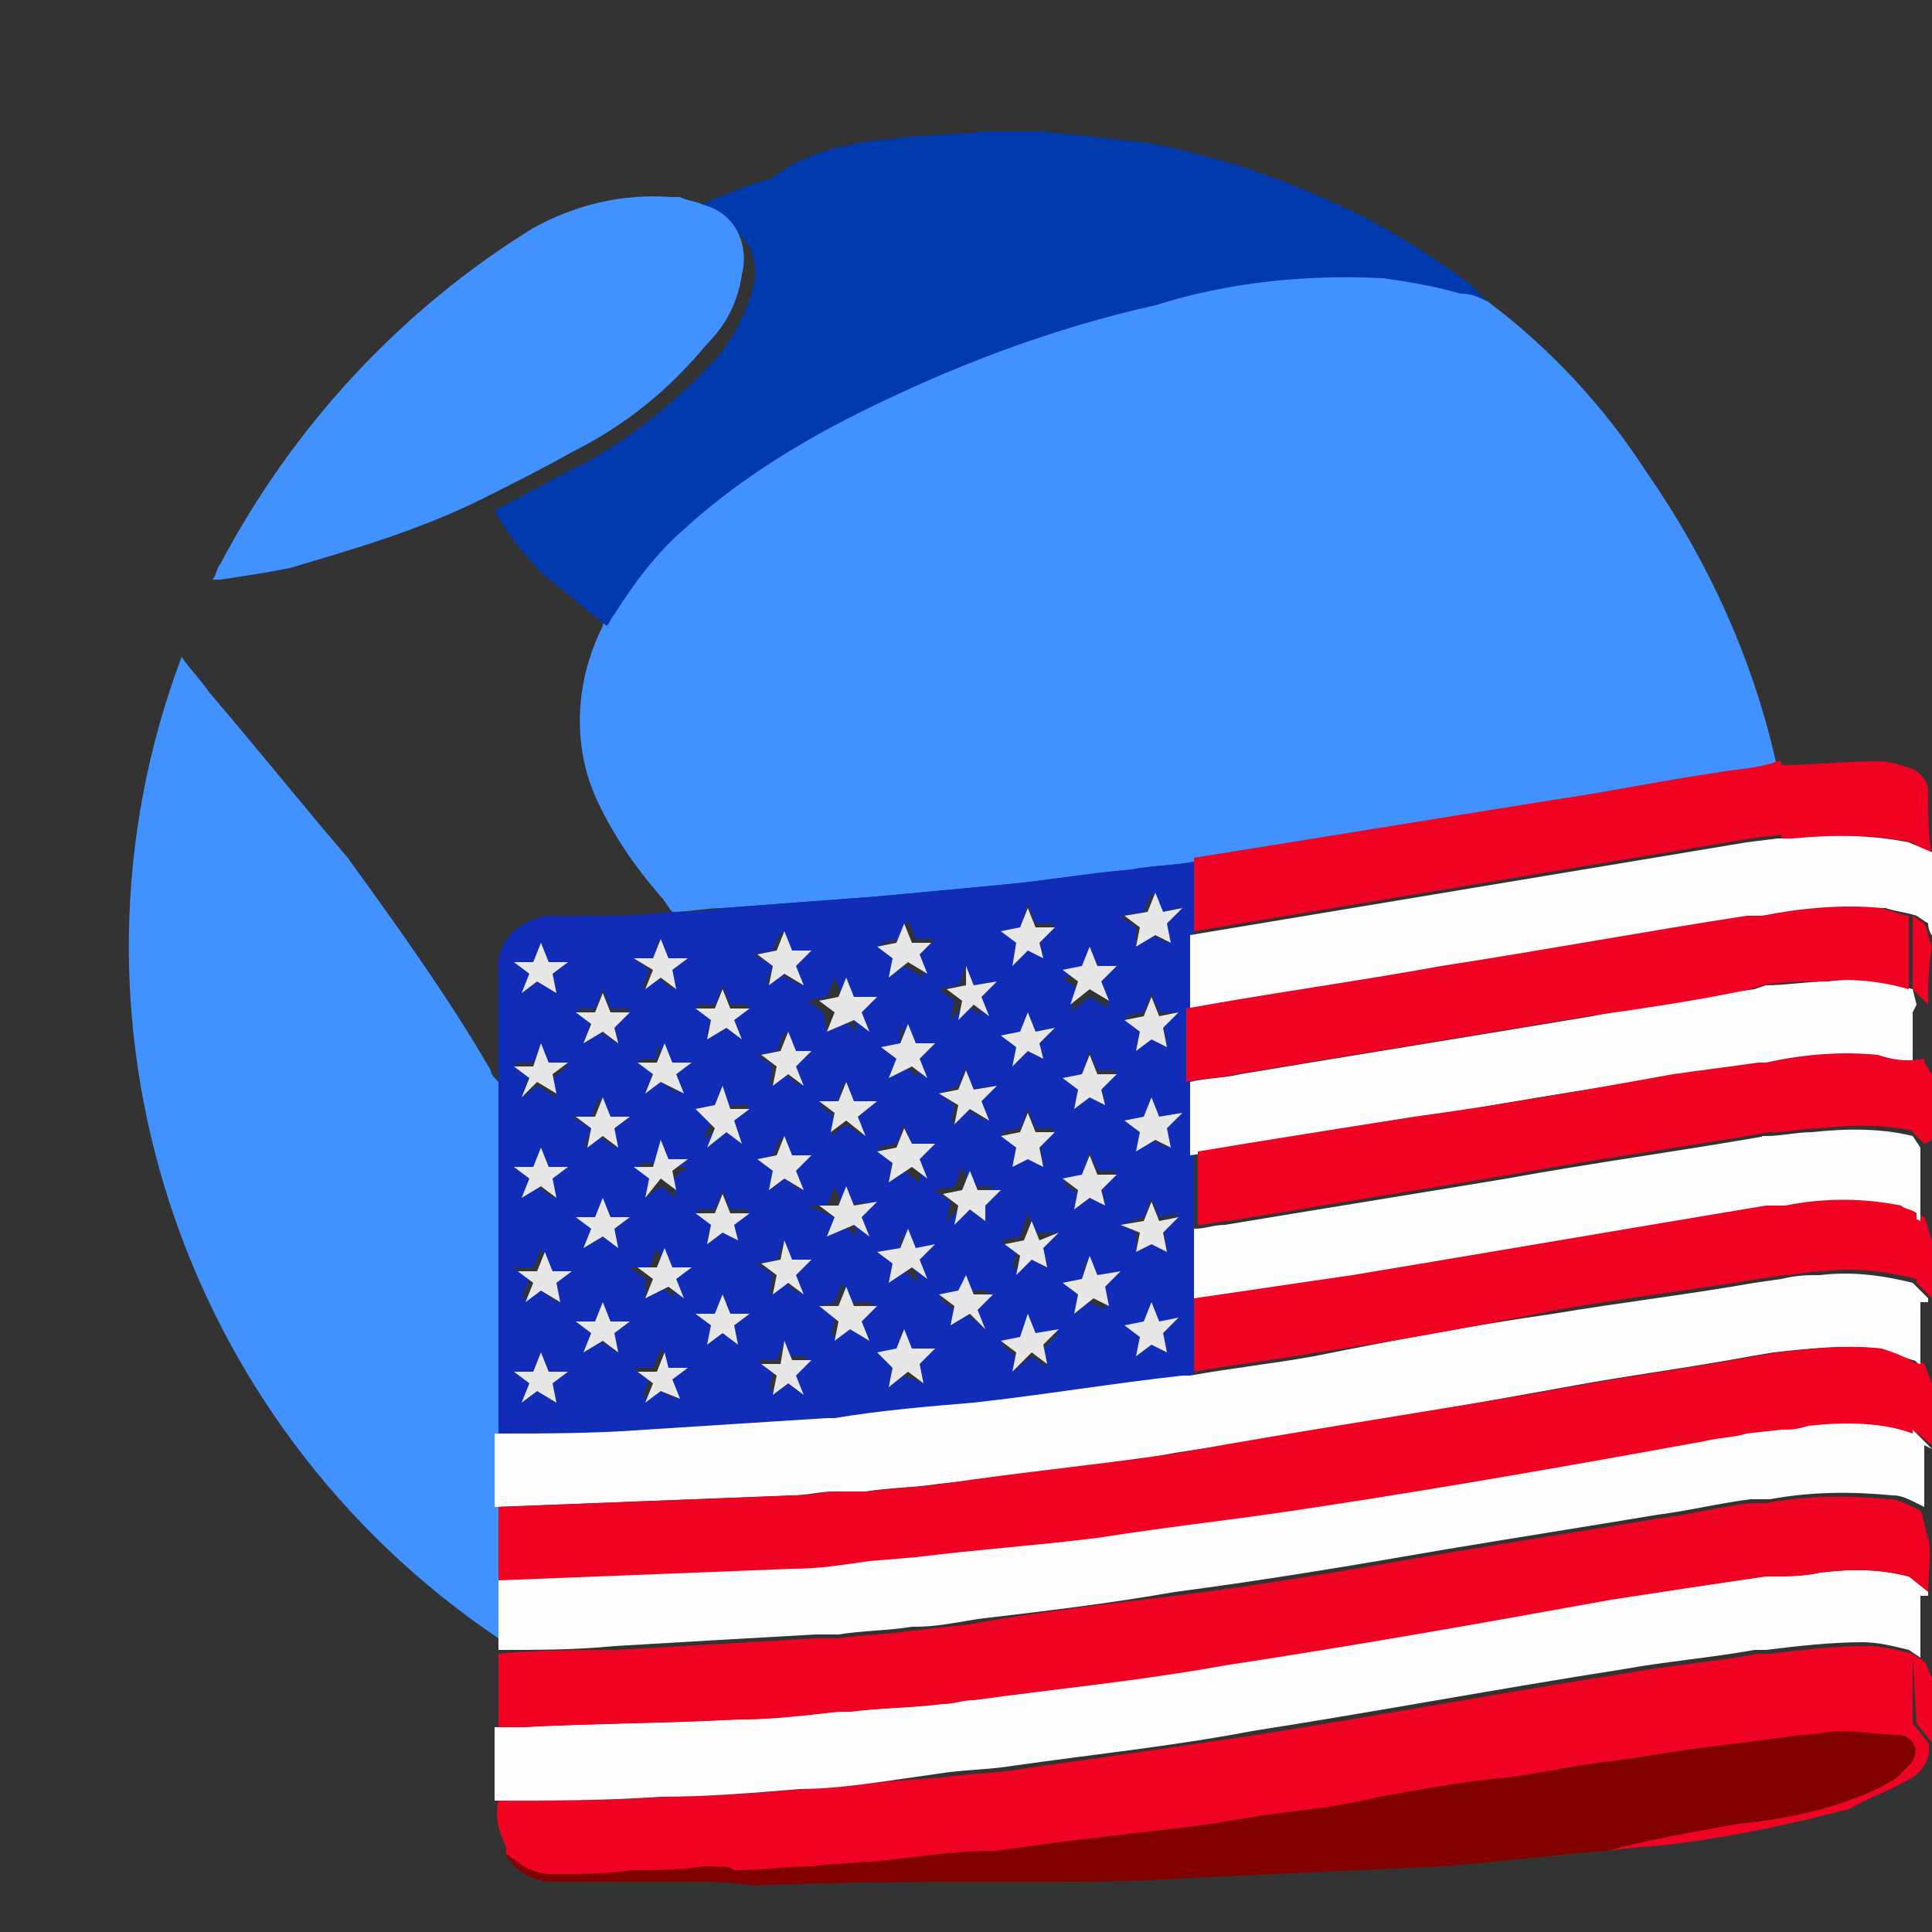 <?xml version="1.0" encoding="utf-8"?>
<!-- Generator: Adobe Illustrator 25.4.1, SVG Export Plug-In . SVG Version: 6.00 Build 0)  -->
<svg version="1.1" id="Ebene_1" xmlns="http://www.w3.org/2000/svg" xmlns:xlink="http://www.w3.org/1999/xlink" x="0px" y="0px"
	 viewBox="0 0 50 50" style="enable-background:new 0 0 50 50;" xml:space="preserve">
<rect x="0" y="0" width="50" height="50" fill="#333333" stroke="none"/>
<g id="UST">
	<path style="fill:#4191FE;" d="M38.5,7.8c1.6,1.2,3,2.7,4.1,4.4c1.6,2.3,2.8,4.9,3.4,7.7c-0.5,0.1-1.1,0.1-1.6,0.2
		c-1.4,0.2-2.8,0.5-4.2,0.7c-3.1,0.5-6.2,1-9.3,1.5c-0.5,0.1-1.1,0.1-1.6,0.2c-1.1,0.1-2.2,0.3-3.4,0.4c-1,0.1-2.1,0.2-3.2,0.3
		c-1.3,0.1-2.7,0.2-4,0.3c-0.4,0-0.9,0.1-1.3,0.1c-0.1-0.1-0.2-0.3-0.3-0.4c-0.7-0.8-1.3-1.7-1.7-2.6c-0.6-1.4-0.5-3,0.2-4.4
		c0-0.1,0.1-0.2,0.1-0.2c0.1-0.1,0.1-0.2,0.2-0.3c0.5-0.8,1.1-1.5,1.8-2.2c1.4-1.2,2.9-2.2,4.5-3c2.5-1.2,5.1-2.2,7.7-2.8
		c1.9-0.6,3.9-0.8,5.9-0.7c0.7,0.1,1.3,0.2,2,0.4C38,7.6,38.3,7.7,38.5,7.8z"/>
	<path style="fill:#112CB6;" d="M17.4,23.6c0.4,0,0.9,0,1.3-0.1c1.3-0.1,2.7-0.2,4-0.3c1.1-0.1,2.1-0.2,3.2-0.3
		c1.1-0.1,2.2-0.3,3.4-0.4c0.5-0.1,1.1-0.1,1.6-0.2c0,0.6,0,1.3,0,1.9c0,0.6,0,1.3,0,1.9l0,1.9l0,1.9l0,1.9l0,1.9l0,1.9
		c-0.1,0-0.1,0-0.2,0c-1.8,0.2-3.6,0.5-5.4,0.7c-1.2,0.1-2.4,0.2-3.6,0.4c-0.1,0-0.2,0-0.2,0c-1.6,0.1-3.1,0.2-4.7,0.3
		c-1.3,0.1-2.6,0.1-3.9,0.1c0-0.4,0-0.8,0-1.2c0-2.6,0-5.3,0-7.9c0-0.9,0-1.9,0-2.8c-0.1-0.8,0.5-1.4,1.3-1.5c0.1,0,0.2,0,0.2,0
		C15.4,23.7,16.4,23.7,17.4,23.6z M29.4,32.4l0.4-0.3l0.4,0.2l-0.1-0.5l0.4-0.4L30,31.5L29.8,31l-0.2,0.5L29,31.7l0.4,0.2
		C29.4,32.1,29.4,32.3,29.4,32.4L29.4,32.4L29.4,32.4z M29.4,29.8l0.4-0.3l0.4,0.2l-0.1-0.5l0.4-0.4L30,28.9l-0.2-0.5l-0.2,0.5
		L29.1,29l0.4,0.3L29.4,29.8C29.4,29.8,29.4,29.8,29.4,29.8L29.4,29.8z M29.4,35.1l0.4-0.3l0.4,0.2l-0.1-0.5l0.4-0.4L30,34.2
		l-0.2-0.5l-0.2,0.5l-0.5,0.1l0.4,0.3L29.4,35.1L29.4,35.1C29.4,35.1,29.4,35.1,29.4,35.1z M27.8,28.7l0.4-0.3l0.4,0.2l0,0l0,0
		l-0.1-0.5l0.4-0.4l-0.5,0l-0.2-0.5L28,27.8l-0.5,0.1l0.4,0.3L27.8,28.7L27.8,28.7L27.8,28.7z M27,24.8L27,24.8L27,24.8l-0.1-0.5
		l0.4-0.4l-0.5,0l-0.2-0.5L26.4,24l-0.5,0.1l0.4,0.3l-0.1,0.6l0.4-0.4L27,24.8z M27,27.4C27,27.4,27,27.5,27,27.4
		C27.1,27.4,27,27.4,27,27.4L26.9,27l0.4-0.4l-0.5,0.1l-0.2-0.5l-0.2,0.5l-0.5,0.1l0.4,0.3l-0.1,0.5l0.4-0.4L27,27.4z M19.1,32.1
		L19.1,32.1L19.1,32.1L19,31.7l0.4-0.4h-0.5l-0.2-0.5l-0.2,0.5l-0.5,0l0.4,0.3l-0.1,0.5l0.4-0.3L19.1,32.1z M27.8,31.3l0.4-0.3
		l0.4,0.2l0,0l0,0l-0.1-0.5l0.4-0.4l-0.5,0l-0.2-0.5L28,30.5l-0.5,0.1l0.4,0.3L27.8,31.3L27.8,31.3L27.8,31.3z M27.8,34l0.4-0.3
		l0.4,0.2l-0.1-0.5l0.4-0.4l-0.6,0.1l-0.2-0.5L28,33.1l-0.5,0.1l0.4,0.3L27.8,34L27.8,34L27.8,34z M24.6,34.3l0.4-0.3l0.4,0.3
		l-0.2-0.5l0.4-0.4l-0.5,0L25,33l-0.2,0.5l-0.5,0.1l0.4,0.3L24.6,34.3L24.6,34.3L24.6,34.3z M17.3,35.4l-0.2-0.5l-0.2,0.5l-0.5,0
		l0.4,0.3l-0.2,0.5l0.4-0.3l0.4,0.3l-0.2-0.5l0.4-0.3L17.3,35.4z M16.7,33.6l0.4-0.3l0.4,0.3l-0.2-0.5l0.4-0.3h-0.5l-0.2-0.5
		l-0.2,0.5l-0.5,0l0.4,0.3L16.7,33.6z M15.3,29.2l-0.2,0.5l0.4-0.3l0.4,0.3l-0.1-0.5l0.4-0.3h-0.5l-0.2-0.5l-0.2,0.5h-0.5L15.3,29.2
		z M23.8,24.7l0.4-0.4l-0.5,0l-0.2-0.5l-0.2,0.5l-0.5,0.1l0.4,0.3L23,25.3l0.4-0.3l0.5,0.3L23.8,24.7z M20.3,30.5l0.4,0.3l-0.2-0.5
		l0.4-0.4h-0.5l-0.2-0.5l-0.2,0.5L19.6,30l0.4,0.3l-0.1,0.5L20.3,30.5z M15.6,32l0.4,0.3l-0.1-0.5l0.4-0.3h-0.5l-0.2-0.5l-0.2,0.5
		l-0.5,0l0.4,0.3l-0.2,0.5L15.6,32z M18.9,28.7l-0.2-0.5l-0.2,0.5L18,28.7l0.4,0.3l-0.2,0.5l0.5-0.4l0.4,0.3L19,29l0.4-0.4H18.9z
		 M15.1,35l0.4-0.3L16,35l-0.1-0.5l0.4-0.3h-0.5l-0.2-0.5l-0.2,0.5l-0.5,0l0.4,0.3L15.1,35z M19.2,26.9L19,26.4l0.4-0.4h-0.5
		l-0.2-0.5L18.5,26l-0.5,0l0.4,0.3l-0.1,0.5l0.5-0.3L19.2,26.9z M20.3,32.1l-0.2,0.5l-0.5,0.1l0.4,0.3l-0.1,0.5l0.4-0.3l0.4,0.3
		l-0.2-0.5l0.4-0.4h-0.5L20.3,32.1z M15.1,27l0.4-0.3L16,27l-0.1-0.5l0.4-0.4h-0.5l-0.2-0.5l-0.2,0.5l-0.5,0l0.4,0.3L15.1,27z
		 M21,24.6l-0.6,0l-0.2-0.5l-0.2,0.5l-0.5,0.1L20,25l-0.2,0.5l0.4-0.3l0.5,0.3l-0.2-0.5L21,24.6z M21.2,33.8l0.4,0.3l-0.1,0.5
		l0.4-0.3l0.5,0.3l-0.2-0.5l0.4-0.4l-0.6,0l-0.2-0.5l-0.2,0.5L21.2,33.8z M14.7,35.5h-0.5L14,35l-0.2,0.5h-0.5l0.4,0.3l-0.2,0.5
		l0.4-0.3l0.5,0.3l-0.1-0.5L14.7,35.5z M28.5,25.4l0.4-0.4l-0.5,0l-0.2-0.5L28,25.2l-0.5,0.1l0.4,0.3l-0.2,0.6l0.5-0.4l0.5,0.3
		L28.5,25.4z M23.3,32.3l-0.5,0.1l0.4,0.3L23,33.2l0.4-0.3l0.4,0.3l-0.2-0.5l0.4-0.4l-0.5,0.1l-0.2-0.5L23.3,32.3z M21,27.2h-0.5
		l-0.2-0.5l-0.2,0.5l-0.5,0.1l0.4,0.3l-0.1,0.5l0.4-0.3l0.4,0.3l-0.2-0.5L21,27.2z M23.9,35.8l-0.2-0.5l0.4-0.4l-0.6,0l-0.2-0.5
		L23.3,35L22.7,35l0.4,0.3L23,35.9l0.4-0.3L23.9,35.8z M25.5,31.6l-0.2-0.5l0.4-0.4l-0.6,0l-0.2-0.5l-0.2,0.5l-0.5,0.1l0.4,0.3
		l-0.1,0.5l0.4-0.4L25.5,31.6z M23.2,27.4L23,27.9l0.4-0.3l0.4,0.3l-0.2-0.5l0.4-0.4l-0.5,0l-0.2-0.5L23.3,27l-0.5,0.1L23.2,27.4z
		 M26.2,35.5l0.5-0.4l0.4,0.3l-0.1-0.5l0.4-0.4l-0.6,0.1l-0.2-0.5l-0.2,0.6l-0.5,0.1l0.4,0.3L26.2,35.5z M21.4,26.7l0.4-0.3l0.4,0.3
		l-0.2-0.5l0.4-0.4l-0.6,0l-0.2-0.5l-0.2,0.5l-0.5,0.1l0.4,0.3L21.4,26.7z M25.2,25.5L25,25l-0.2,0.5l-0.5,0.1l0.4,0.3l-0.1,0.5
		l0.4-0.4l0.4,0.3l-0.2-0.5l0.4-0.4L25.2,25.5z M26.2,30.2L26.2,30.2l0.4-0.3l0.4,0.2l-0.1-0.5l0.4-0.4l-0.5,0l-0.2-0.5l-0.2,0.5
		l-0.5,0.1l0.4,0.3L26.2,30.2z M18.9,34l-0.2-0.5L18.5,34L18,34l0.4,0.3l-0.1,0.5l0.4-0.3l0.4,0.3L19,34.3l0.4-0.3L18.9,34z
		 M23.6,29.6l-0.2-0.5l-0.2,0.5l-0.5,0.1l0.4,0.3L23,30.6l0.4-0.3l0.4,0.3L23.8,30l0.4-0.4L23.6,29.6z M24.3,28.3l0.4,0.3l-0.1,0.5
		l0.4-0.4l0.5,0.3l-0.2-0.5l0.4-0.4l-0.6,0.1L25,27.6l-0.2,0.5L24.3,28.3z M17.1,29.5L17,30.1l-0.5,0l0.4,0.3L16.7,31l0.4-0.3
		l0.4,0.3l-0.1-0.5l0.4-0.3h-0.5L17.1,29.5z M21.7,28.5l-0.5,0.1l0.4,0.3l-0.1,0.5l0.4-0.3l0.4,0.3l-0.2-0.5l0.5-0.4l-0.6,0
		l-0.2-0.5L21.7,28.5z M20.3,34.7l-0.2,0.5l-0.5,0l0.4,0.3l-0.1,0.5l0.4-0.3l0.4,0.3l-0.2-0.5l0.4-0.4h-0.5L20.3,34.7z M13.9,25.4
		l0.5,0.3l-0.1-0.5l0.4-0.3h-0.5L14,24.4l-0.2,0.5l-0.5,0l0.4,0.3l-0.2,0.5L13.9,25.4z M16.4,24.8l0.4,0.3l-0.2,0.5l0.4-0.3l0.4,0.3
		l-0.1-0.5l0.4-0.3h-0.5l-0.2-0.5L17,24.8L16.4,24.8z M27.4,31.9l-0.6,0l-0.2-0.5L26.4,32l-0.5,0.1l0.4,0.3l-0.1,0.5l0.4-0.4
		l0.4,0.2l-0.1-0.5L27.4,31.9z M13.5,28.4l0.4-0.3l0.5,0.3l-0.1-0.5l0.4-0.3h-0.5L14,27l-0.2,0.5h-0.5l0.4,0.3L13.5,28.4z
		 M16.7,28.3l0.4-0.3l0.4,0.3l-0.2-0.5l0.4-0.3h-0.5l-0.2-0.5L17,27.4l-0.5,0l0.4,0.3L16.7,28.3z M21.6,31.5L21.4,32l0.4-0.3
		l0.4,0.3l-0.2-0.5l0.4-0.4l-0.6,0.1l-0.2-0.5l-0.2,0.5l-0.5,0L21.6,31.5z M14,33.4l0.4,0.3l-0.1-0.5l0.4-0.3h-0.5L14,32.3l-0.2,0.5
		h-0.5l0.4,0.3l-0.2,0.5L14,33.4z M14.7,30.2h-0.5L14,29.7l-0.2,0.5l-0.5,0l0.4,0.3L13.5,31l0.4-0.3l0.4,0.3l-0.1-0.5L14.7,30.2z
		 M29.4,24.5L29.4,24.5l0.4-0.3l0.4,0.2l-0.1-0.5l0.4-0.4L30,23.6l-0.2-0.5l-0.2,0.5l-0.6,0.1l0.4,0.3L29.4,24.5z M30.5,26.2
		L30,26.2l-0.2-0.5l-0.2,0.5l-0.5,0.1l0.4,0.3l-0.1,0.5l0,0l0.4-0.3l0.4,0.2l-0.1-0.5L30.5,26.2z"/>
	<path style="fill:#4191FE;" d="M12.9,28c0,2.6,0,5.3,0,7.9c0,0.4,0,0.8,0,1.2l0,1.9l0,1.9c0,0.3,0,0.6,0,0.8c0,0.2,0,0.5,0,0.7
		C4.6,36.8,1.2,26.3,4.7,17c0.2,0.3,0.5,0.6,0.7,0.9c1.2,1.4,2.4,2.9,3.6,4.3c1.3,1.8,2.6,3.6,3.7,5.5C12.7,27.8,12.8,27.9,12.9,28z
		"/>
	<path style="fill:#0039AC;" d="M38.5,7.8c-0.2-0.1-0.4-0.2-0.7-0.2c-0.7-0.2-1.3-0.3-2-0.4c-2-0.1-4,0.1-5.9,0.7
		c-2.7,0.6-5.3,1.6-7.7,2.8c-1.6,0.8-3.2,1.8-4.5,3c-0.7,0.6-1.3,1.4-1.8,2.2c-0.1,0.1-0.1,0.2-0.2,0.3c-0.5-0.4-1.1-0.9-1.6-1.3
		c-0.5-0.5-1-1.1-1.3-1.7c0.8-0.4,1.5-0.8,2.3-1.2c1.3-0.7,2.5-1.7,3.5-2.8c0.4-0.5,0.7-1.1,0.9-1.8c0.2-0.8-0.3-1.5-1-1.8
		c-0.2-0.1-0.4-0.1-0.6-0.2c0.7-0.3,1.4-0.6,2.1-0.8C20.7,4,21.9,3.7,23,3.6c0.8-0.1,1.6-0.1,2.5-0.2c0.4,0,0.9,0,1.4,0
		c1,0.1,1.9,0.2,2.8,0.3c1.6,0.3,3.2,0.8,4.7,1.5c1.2,0.5,2.3,1.2,3.3,1.9C38,7.3,38.2,7.5,38.5,7.8z"/>
	<path style="fill:#4191FE;" d="M17.6,5.1c0.2,0.1,0.4,0.1,0.6,0.2c0.8,0.2,1.2,1,1,1.8c-0.1,0.7-0.4,1.3-0.9,1.8
		c-1,1.2-2.1,2.1-3.5,2.8c-0.7,0.4-1.5,0.8-2.3,1.2c-1.6,0.8-3.3,1.3-5,1.8C7,14.8,6.4,14.9,5.7,15c-0.1,0-0.1,0-0.2,0
		c0.1-0.1,0.1-0.3,0.2-0.4C7.6,11,10.4,8,13.8,5.9c1.1-0.6,2.3-0.9,3.6-0.8C17.5,5.1,17.6,5.1,17.6,5.1z"/>
	<path style="fill:#810000;" d="M17.8,48.7c-1.2,0-2.3,0-3.5,0c-0.5,0-1-0.3-1.2-0.7c0.1,0,0.1,0.1,0.2,0.1c0.3,0.3,0.7,0.4,1,0.4
		c0.7,0,1.4,0,2-0.1c0.6,0,1.3,0,1.9-0.1c0.1,0,0.3,0,0.4,0c0.1,0,0.3,0,0.4,0.1c0.7,0,1.3-0.1,2-0.1c0.8-0.1,1.5-0.1,2.3-0.2
		c0.8-0.1,1.6-0.2,2.4-0.2c0.8-0.1,1.5-0.2,2.3-0.3c0.9-0.1,1.7-0.2,2.6-0.3c0.9-0.1,1.8-0.3,2.7-0.4c0.8-0.1,1.6-0.2,2.4-0.4
		c1.1-0.2,2.2-0.4,3.3-0.5c0.8-0.1,1.7-0.3,2.5-0.4c0.9-0.1,1.9-0.3,2.8-0.4c0.8-0.1,1.6-0.2,2.3-0.3c0.4,0,0.7-0.1,1.1-0.1
		c0.5,0,1,0.1,1.5,0.1c0.4,0.1,0.5,0.5,0.2,0.8c-0.1,0.1-0.2,0.2-0.3,0.3c-0.3,0.2-0.7,0.4-1,0.5c-1,0.4-2.1,0.6-3.1,0.7
		c-1.1,0.2-2.3,0.4-3.4,0.7c-1.4,0.1-2.9,0.3-4.3,0.4c-2.2,0.1-4.3,0.2-6.5,0.3c-1.4,0.1-2.9,0.1-4.3,0.1c-2.3,0-4.7,0-7,0.1
		C18.9,48.7,18.4,48.7,17.8,48.7z"/>
	<path style="fill:#F00222;" d="M44.4,20c-1.4,0.2-2.8,0.5-4.2,0.7c-3.1,0.5-6.2,1-9.3,1.5c0,0.6,0,1.3,0,1.9
		c3.6-0.6,7.2-1.2,10.8-1.8c1.2-0.2,2.4-0.4,3.6-0.6l0.8-0.1c0-0.6,0-1.3,0-1.9l-0.1,0C45.5,19.9,44.9,19.9,44.4,20z"/>
	<path style="fill:#F00222;" d="M49.9,20.5c0-0.3-0.2-0.5-0.4-0.6c-0.3-0.1-0.6-0.2-0.9-0.2c-0.8,0-1.7,0.1-2.5,0.1l0,1.9
		c0.1,0,0.3,0,0.4,0c1-0.1,2-0.1,3,0.1l0.5,0.4C49.9,21.6,49.9,21.1,49.9,20.5z"/>
	<path style="fill:#F00222;" d="M49.8,29.6l-0.3-0.3c0-0.1,0-0.2,0.1-0.3c0-0.4,0-0.8,0-1.3c0-0.1,0-0.2,0-0.3l0.2,0.1
		c0.1,0.1,0.1,0.2,0.2,0.3c0,0.6,0,1.1,0,1.7L49.8,29.6z"/>
	<path style="fill:#F00222;" d="M49.5,42.8l0.3,0.2c0.1,0.1,0.1,0.3,0.2,0.4c0,0.6,0,1.1,0,1.7l-0.4-0.5L49.5,42.8z"/>
	<path style="fill:#F00222;" d="M49.9,26l-0.4-0.4l0-1.9l0.3,0.2c0.1,0.2,0.1,0.4,0.2,0.6C49.9,25,49.9,25.5,49.9,26z"/>
	<path style="fill:#F00222;" d="M49.9,41.2l-0.5-0.4c0-0.2,0.1-0.3,0.1-0.5c0-0.4,0-0.9,0-1.3l0.2,0.1c0.1,0.2,0.1,0.4,0.2,0.7
		C50,40.2,49.9,40.7,49.9,41.2z"/>
	<path style="fill:#F00222;" d="M49.6,35.2l0.2,0.1c0.1,0.2,0.1,0.3,0.2,0.5c0,0.5,0,1,0,1.6L49.5,37c0-0.5,0-1,0-1.5
		C49.5,35.4,49.6,35.3,49.6,35.2z"/>
	<path style="fill:#F00222;" d="M49.6,31.4l0.2,0.1c0.1,0.2,0.1,0.4,0.2,0.6c0,0.5,0,1,0,1.5l-0.4-0.4c0-0.1,0-0.2,0-0.2
		c0-0.4,0-0.7,0-1.1C49.6,31.7,49.6,31.6,49.6,31.4z"/>
	<path style="fill:#810000;" d="M13,47.8L13,47.8L13,47.8z"/>
	<path style="fill:#810000;" d="M13.1,47.9L13.1,47.9L13.1,47.9z"/>
	<path style="fill:#FEFEFE;" d="M49.5,29.4c-0.8-0.2-1.7-0.2-2.6-0.1c-0.4,0-0.8,0.1-1.2,0.1l-0.1,0l0,1.9l0.5,0c1-0.2,2-0.2,3,0
		c0.2,0,0.3,0.1,0.4,0.2l0.2,0.1l0-1.9L49.5,29.4z"/>
	<path style="fill:#FEFEFE;" d="M39,30.5c-2.4,0.4-4.9,0.8-7.3,1.2c-0.3,0-0.5,0.1-0.8,0.1c0,0.6,0,1.3,0,1.9
		c1.4-0.2,2.7-0.4,4.1-0.6c3.6-0.6,7.1-1.2,10.7-1.8l0-1.9C43.4,29.8,41.2,30.1,39,30.5z"/>
	<path style="fill:#FEFEFE;" d="M49.5,25.6c-0.7-0.2-1.5-0.3-2.2-0.2c-0.5,0-1.1,0.1-1.6,0.1l-0.3,0.1l0,0.6l0-0.6
		c-1.4,0.2-2.8,0.4-4.2,0.7c-3,0.5-6.1,1-9.1,1.5c-0.4,0.1-0.9,0.1-1.3,0.2c0,0.6,0,1.3,0,1.9c1.9-0.3,3.8-0.6,5.6-0.9
		c2.2-0.4,4.5-0.8,6.7-1.1c0.7-0.1,1.5-0.2,2.2-0.3l0,0l0.2,0c1-0.2,2-0.2,2.9-0.2c0.3,0.1,0.6,0.1,0.9,0.3l0.2,0.1v-1.6l0,0
		l0.1-0.2L49.5,25.6z"/>
	<path style="fill:#FEFEFE;" d="M49.4,21.8c-1-0.2-2-0.2-3-0.1c-0.1,0-0.3,0-0.4,0l-0.8,0.1c-1.2,0.2-2.4,0.4-3.6,0.6
		c-3.6,0.6-7.2,1.2-10.8,1.8c0,0.6,0,1.3,0,1.9c2.2-0.4,4.4-0.7,6.6-1.1c2.6-0.4,5.3-0.9,7.9-1.3l0,0l0.4,0c1-0.2,2-0.2,3.1-0.2
		c0.3,0.1,0.5,0.1,0.8,0.2l0.3,0.2c0,0.2,0.1,0.3,0.2,0.5c0-0.7,0.1-1.5,0-2.3L49.4,21.8z"/>
	<path style="fill:#FEFEFE;" d="M49.9,33.6l-0.4-0.4c-0.8-0.2-1.6-0.3-2.4-0.2c-0.3,0-0.6,0-1,0.1l-0.7,0.1
		c-1.7,0.3-3.4,0.5-5.2,0.8c-2.1,0.3-4.2,0.7-6.2,1.1c-1.1,0.2-2.1,0.3-3.2,0.5c-0.1,0-0.1,0-0.2,0c-1.8,0.2-3.6,0.5-5.4,0.7
		c-1.2,0.1-2.4,0.2-3.6,0.4c-0.1,0-0.2,0-0.2,0c-1.6,0.1-3.1,0.2-4.7,0.3c-1.3,0.1-2.6,0.1-3.9,0.1l0,1.9c2.6-0.1,5.2-0.2,7.7-0.3
		c0.4,0,0.7-0.1,1.1-0.1l0,0l0.8,0c0.6-0.1,1.3-0.1,1.9-0.2c2-0.2,4.1-0.4,6.1-0.8c3.4-0.5,6.8-1.1,10.1-1.7
		c1.6-0.3,3.2-0.5,4.8-0.8l0,0l0.6-0.1c0.9-0.1,1.8-0.2,2.7-0.1c0.3,0.1,0.6,0.2,0.9,0.3c0.1,0,0.1,0.1,0.2,0.1v-1.6l0.2,0
		L49.9,33.6z"/>
	<path style="fill:#E8E7E7;" d="M17.3,35.4h0.5l-0.4,0.3l0.2,0.5L17.1,36l-0.4,0.3l0.2-0.5l-0.4-0.3l0.5,0l0.2-0.5L17.3,35.4z"/>
	<path style="fill:#E8E7E7;" d="M16.7,33.6l0.2-0.5l-0.4-0.3l0.5,0l0.2-0.5l0.2,0.5h0.5l-0.4,0.3l0.2,0.5l-0.4-0.3L16.7,33.6z"/>
	<path style="fill:#E8E7E7;" d="M15.3,29.2l-0.4-0.3h0.5l0.2-0.5l0.2,0.5h0.5l-0.4,0.3l0.1,0.5l-0.4-0.3l-0.4,0.3L15.3,29.2z"/>
	<path style="fill:#E8E7E7;" d="M23.8,24.7l0.2,0.5l-0.5-0.3L23,25.3l0.1-0.5l-0.4-0.3l0.5-0.1l0.2-0.5l0.2,0.5l0.5,0L23.8,24.7z"/>
	<path style="fill:#E8E7E7;" d="M20.3,30.5l-0.4,0.3l0.1-0.5L19.6,30l0.5-0.1l0.2-0.5l0.2,0.5H21l-0.4,0.4l0.2,0.5L20.3,30.5z"/>
	<path style="fill:#E8E7E7;" d="M15.6,32l-0.5,0.3l0.2-0.5l-0.4-0.3l0.5,0l0.2-0.5l0.2,0.5h0.5l-0.4,0.3l0.1,0.5L15.6,32z"/>
	<path style="fill:#E8E7E7;" d="M18.9,28.7h0.5L19,29l0.2,0.6l-0.4-0.3l-0.5,0.4l0.2-0.5L18,28.7l0.5-0.1l0.2-0.5L18.9,28.7z"/>
	<path style="fill:#E8E7E7;" d="M15.1,35l0.2-0.5l-0.4-0.3l0.5,0l0.2-0.5l0.2,0.5h0.5l-0.4,0.3L16,35l-0.4-0.3L15.1,35z"/>
	<path style="fill:#E8E7E7;" d="M19.2,26.9l-0.4-0.3l-0.5,0.3l0.1-0.5L18,26.1l0.5,0l0.2-0.5l0.2,0.5h0.5L19,26.4L19.2,26.9z"/>
	<path style="fill:#E8E7E7;" d="M20.3,32.1l0.2,0.5H21l-0.4,0.4l0.2,0.5l-0.4-0.3l-0.4,0.3l0.1-0.5l-0.4-0.3l0.5-0.1L20.3,32.1z"/>
	<path style="fill:#E8E7E7;" d="M15.1,27l0.2-0.5l-0.4-0.3l0.5,0l0.2-0.5l0.2,0.5h0.5l-0.4,0.4L16,27l-0.4-0.3L15.1,27z"/>
	<path style="fill:#E8E7E7;" d="M21,24.6l-0.4,0.4l0.2,0.5l-0.5-0.3l-0.4,0.3L20,25l-0.4-0.3l0.5-0.1l0.2-0.5l0.2,0.5L21,24.6z"/>
	<path style="fill:#E8E7E7;" d="M21.2,33.8l0.5,0l0.2-0.5l0.2,0.5l0.6,0l-0.4,0.4l0.2,0.5l-0.5-0.3l-0.4,0.3l0.1-0.5L21.2,33.8z"/>
	<path style="fill:#E8E7E7;" d="M24.6,34.3l0.1-0.5l-0.4-0.3l0.5-0.1L25,33l0.2,0.5l0.5,0l-0.4,0.4l0.2,0.5L25.1,34L24.6,34.3
		L24.6,34.3z"/>
	<path style="fill:#E8E7E7;" d="M14.7,35.5l-0.4,0.3l0.1,0.5l-0.5-0.3l-0.4,0.3l0.2-0.5l-0.4-0.3h0.5L14,35l0.2,0.5L14.7,35.5z"/>
	<path style="fill:#E8E7E7;" d="M28.5,25.4l0.2,0.5l-0.5-0.3l-0.5,0.4l0.2-0.6l-0.4-0.3l0.5-0.1l0.2-0.5l0.2,0.5l0.5,0L28.5,25.4z"
		/>
	<path style="fill:#E8E7E7;" d="M23.3,32.3l0.2-0.5l0.2,0.5l0.5-0.1l-0.4,0.4l0.2,0.5l-0.4-0.3L23,33.2l0.1-0.5l-0.4-0.3L23.3,32.3z
		"/>
	<path style="fill:#E8E7E7;" d="M21,27.2l-0.4,0.4l0.2,0.5l-0.4-0.3l-0.4,0.3l0.1-0.5l-0.4-0.3l0.5-0.1l0.2-0.5l0.2,0.5H21z"/>
	<path style="fill:#E8E7E7;" d="M23.9,35.8l-0.4-0.3L23,35.9l0.1-0.5L22.7,35l0.5-0.1l0.2-0.5l0.2,0.5l0.6,0l-0.4,0.4L23.9,35.8z"/>
	<path style="fill:#E8E7E7;" d="M25.5,31.6l-0.4-0.3l-0.4,0.4l0.1-0.5l-0.4-0.3l0.5-0.1l0.2-0.5l0.2,0.5l0.6,0l-0.4,0.4L25.5,31.6z"
		/>
	<path style="fill:#E8E7E7;" d="M23.2,27.4l-0.4-0.3l0.5-0.1l0.2-0.5l0.2,0.5l0.5,0l-0.4,0.4l0.2,0.5l-0.4-0.3L23,27.9L23.2,27.4z"
		/>
	<path style="fill:#E8E7E7;" d="M26.2,35.5l0.1-0.5l-0.4-0.3l0.5-0.1l0.2-0.6l0.2,0.5l0.6-0.1l-0.4,0.4l0.1,0.5l-0.4-0.3L26.2,35.5z
		"/>
	<path style="fill:#E8E7E7;" d="M21.4,26.7l0.2-0.5l-0.4-0.3l0.5-0.1l0.2-0.5l0.2,0.5l0.6,0l-0.4,0.4l0.2,0.5l-0.4-0.3L21.4,26.7z"
		/>
	<path style="fill:#E8E7E7;" d="M25.2,25.5l0.6-0.1l-0.4,0.4l0.2,0.5l-0.4-0.3l-0.4,0.4l0.1-0.5l-0.4-0.3l0.5-0.1L25,25L25.2,25.5z"
		/>
	<path style="fill:#E8E7E7;" d="M27.8,34l0.1-0.5l-0.4-0.3l0.5-0.1l0.2-0.6l0.2,0.5l0.6-0.1l-0.4,0.4l0.1,0.5l-0.4-0.2L27.8,34
		L27.8,34z"/>
	<path style="fill:#E8E7E7;" d="M26.2,30.2l0.1-0.5l-0.4-0.3l0.5-0.1l0.2-0.5l0.2,0.5l0.5,0l-0.4,0.4l0.1,0.5l-0.4-0.2L26.2,30.2
		L26.2,30.2z"/>
	<path style="fill:#E8E7E7;" d="M18.9,34h0.5L19,34.3l0.1,0.5l-0.4-0.3l-0.4,0.3l0.1-0.5L18,34l0.5,0l0.2-0.5L18.9,34z"/>
	<path style="fill:#E8E7E7;" d="M23.6,29.6l0.6,0L23.8,30l0.2,0.5l-0.4-0.3L23,30.6l0.1-0.5l-0.4-0.3l0.5-0.1l0.2-0.5L23.6,29.6z"/>
	<path style="fill:#E8E7E7;" d="M24.3,28.3l0.5-0.1l0.2-0.5l0.2,0.5l0.6-0.1l-0.4,0.4l0.2,0.5l-0.5-0.3l-0.4,0.4l0.1-0.5L24.3,28.3z
		"/>
	<path style="fill:#E8E7E7;" d="M17.1,29.5l0.2,0.5h0.5l-0.4,0.3l0.1,0.5l-0.4-0.3L16.7,31l0.1-0.5l-0.4-0.3l0.5,0L17.1,29.5z"/>
	<path style="fill:#E8E7E7;" d="M21.7,28.5l0.2-0.5l0.2,0.5l0.6,0l-0.5,0.4l0.2,0.5L21.9,29l-0.4,0.3l0.1-0.5l-0.4-0.3L21.7,28.5z"
		/>
	<path style="fill:#E8E7E7;" d="M20.3,34.7l0.2,0.5H21l-0.4,0.4l0.2,0.5l-0.4-0.3l-0.4,0.3l0.1-0.5l-0.4-0.3l0.5,0L20.3,34.7z"/>
	<path style="fill:#E8E7E7;" d="M13.9,25.4l-0.4,0.3l0.2-0.5l-0.4-0.3l0.5,0l0.2-0.5l0.2,0.5h0.5l-0.4,0.3l0.1,0.5L13.9,25.4z"/>
	<path style="fill:#E8E7E7;" d="M16.4,24.8l0.5,0l0.2-0.5l0.2,0.5h0.5l-0.4,0.3l0.1,0.5l-0.4-0.3l-0.4,0.3l0.2-0.5L16.4,24.8z"/>
	<path style="fill:#E8E7E7;" d="M27.4,31.9l-0.4,0.4l0.1,0.5l-0.4-0.2l-0.4,0.4l0.1-0.5l-0.4-0.3l0.5-0.1l0.2-0.5l0.2,0.5L27.4,31.9
		z"/>
	<path style="fill:#E8E7E7;" d="M13.5,28.4l0.2-0.5l-0.4-0.3h0.5L14,27l0.2,0.5h0.5l-0.4,0.3l0.1,0.5l-0.5-0.3L13.5,28.4z"/>
	<path style="fill:#E8E7E7;" d="M28.6,31.2L28.2,31l-0.4,0.3l0,0l0.1-0.5l-0.4-0.3l0.5-0.1l0.2-0.5l0.2,0.5l0.5,0l-0.4,0.4
		L28.6,31.2L28.6,31.2z"/>
	<path style="fill:#E8E7E7;" d="M19.1,32.1l-0.4-0.2l-0.4,0.3l0.1-0.5L18,31.4l0.5,0l0.2-0.5l0.2,0.5h0.5L19,31.7L19.1,32.1
		C19.1,32.1,19.1,32.1,19.1,32.1z"/>
	<path style="fill:#E8E7E7;" d="M16.7,28.3l0.2-0.5l-0.4-0.3l0.5,0l0.2-0.5l0.2,0.5h0.5l-0.4,0.3l0.2,0.5L17.1,28L16.7,28.3z"/>
	<path style="fill:#E8E7E7;" d="M27,27.4l-0.4-0.2l-0.4,0.4l0.1-0.5l-0.4-0.3l0.5-0.1l0.2-0.5l0.2,0.5l0.5-0.1L26.9,27L27,27.4
		L27,27.4z"/>
	<path style="fill:#E8E7E7;" d="M21.6,31.5l-0.4-0.3l0.5,0l0.2-0.5l0.2,0.5l0.6-0.1l-0.4,0.4l0.2,0.5l-0.4-0.3L21.4,32L21.6,31.5z"
		/>
	<path style="fill:#E8E7E7;" d="M27,24.8l-0.4-0.2l-0.4,0.4l0.1-0.6l-0.4-0.3l0.5-0.1l0.2-0.5l0.2,0.5l0.5,0l-0.4,0.4L27,24.8
		L27,24.8z"/>
	<path style="fill:#E8E7E7;" d="M28.6,28.6l-0.4-0.2l-0.4,0.3l0,0l0.1-0.5l-0.4-0.3l0.5-0.1l0.2-0.5l0.2,0.5l0.5,0l-0.4,0.4
		L28.6,28.6L28.6,28.6z"/>
	<path style="fill:#E8E7E7;" d="M14,33.4l-0.4,0.3l0.2-0.5l-0.4-0.3h0.5l0.2-0.5l0.2,0.5h0.5l-0.4,0.3l0.1,0.5L14,33.4z"/>
	<path style="fill:#E8E7E7;" d="M14.7,30.2l-0.4,0.3l0.1,0.5L14,30.7L13.5,31l0.2-0.5l-0.4-0.3l0.5,0l0.2-0.5l0.2,0.5L14.7,30.2z"/>
	<path style="fill:#E8E7E7;" d="M29.4,35.1l0.1-0.5l-0.4-0.3l0.5-0.1l0.2-0.5l0.2,0.5l0.5-0.1l-0.4,0.4l0.1,0.5l-0.4-0.2L29.4,35.1
		L29.4,35.1z"/>
	<path style="fill:#E8E7E7;" d="M29.4,24.5l0.1-0.5l-0.4-0.3l0.6-0.1l0.2-0.5l0.2,0.5l0.5-0.1l-0.4,0.4l0.1,0.5l-0.4-0.2L29.4,24.5
		L29.4,24.5z"/>
	<path style="fill:#E8E7E7;" d="M30.5,26.2l-0.4,0.4l0.1,0.5l-0.4-0.2l-0.4,0.3l0,0l0.1-0.5l-0.4-0.3l0.5-0.1l0.2-0.5l0.2,0.5
		L30.5,26.2z"/>
	<path style="fill:#E8E7E7;" d="M29.4,29.8l0.1-0.5L29.1,29l0.5-0.1l0.2-0.5l0.2,0.5l0.6-0.1l-0.4,0.4l0.1,0.5l-0.4-0.2L29.4,29.8
		L29.4,29.8z"/>
	<path style="fill:#E8E7E7;" d="M29.4,32.4l0.1-0.5L29,31.7l0.6-0.1l0.2-0.5l0.2,0.5l0.5-0.1l-0.4,0.4l0.1,0.5l-0.4-0.2L29.4,32.4
		L29.4,32.4z"/>
	<path style="fill:#E8E7E7;" d="M24.6,34.3L24.6,34.3C24.6,34.3,24.6,34.3,24.6,34.3L24.6,34.3z"/>
	<path style="fill:#E8E7E7;" d="M29.4,35.1L29.4,35.1C29.4,35.1,29.4,35.1,29.4,35.1L29.4,35.1z"/>
	<path style="fill:#E8E7E7;" d="M27.8,34L27.8,34L27.8,34L27.8,34z"/>
	<path style="fill:#E8E7E7;" d="M27,27.4C27,27.4,27.1,27.4,27,27.4C27,27.5,27,27.4,27,27.4L27,27.4z"/>
	<path style="fill:#E8E7E7;" d="M28.6,28.6L28.6,28.6L28.6,28.6L28.6,28.6z"/>
	<path style="fill:#E8E7E7;" d="M27.8,28.7L27.8,28.7L27.8,28.7L27.8,28.7z"/>
	<path style="fill:#E8E7E7;" d="M29.4,32.4L29.4,32.4L29.4,32.4L29.4,32.4z"/>
	<path style="fill:#E8E7E7;" d="M19.1,32.1L19.1,32.1L19.1,32.1C19.1,32.1,19.1,32.1,19.1,32.1z"/>
	<path style="fill:#E8E7E7;" d="M27,24.8L27,24.8L27,24.8L27,24.8z"/>
	<path style="fill:#E8E7E7;" d="M27.8,31.3L27.8,31.3C27.8,31.3,27.8,31.3,27.8,31.3L27.8,31.3z"/>
	<path style="fill:#E8E7E7;" d="M28.6,31.2L28.6,31.2L28.6,31.2L28.6,31.2z"/>
	<path style="fill:#E8E7E7;" d="M29.4,29.8L29.4,29.8C29.4,29.8,29.4,29.8,29.4,29.8L29.4,29.8z"/>
	<path style="fill:#F00222;" d="M49.9,45.1l-0.4-0.5v-1.8c-0.4-0.1-0.8-0.2-1.2-0.2c-0.8,0-1.7,0.1-2.5,0.2c-0.1,0-0.1,0-0.2,0
		l-0.1,0c-1.1,0.2-2.3,0.3-3.4,0.5c-3.2,0.5-6.4,1.1-9.6,1.6c-2,0.3-4.1,0.6-6.2,0.9c-0.6,0.1-1.3,0.1-1.9,0.2L23,46.1
		c-0.7,0.1-1.5,0.1-2.2,0.2c-1.2,0.1-2.4,0.2-3.6,0.2c-1.4,0.1-2.9,0.1-4.3,0.1c-0.1,0.4,0,0.8,0.2,1.2l0,0.1l0,0l0,0.1l0,0
		c0.1,0,0.1,0.1,0.2,0.1c0.3,0.3,0.7,0.4,1,0.4c0.7,0,1.4,0,2-0.1c0.6,0,1.3,0,1.9-0.1c0.1,0,0.3,0,0.4,0c0.1,0,0.3,0,0.4,0.1
		c0.7,0,1.3-0.1,2-0.1c0.8-0.1,1.5-0.1,2.3-0.2c0.8-0.1,1.6-0.2,2.4-0.2c0.8-0.1,1.5-0.2,2.3-0.3c0.9-0.1,1.7-0.2,2.6-0.3
		c0.9-0.1,1.8-0.3,2.7-0.4c0.8-0.1,1.6-0.2,2.4-0.4c1.1-0.2,2.2-0.4,3.3-0.5c0.8-0.1,1.7-0.3,2.5-0.4c0.9-0.1,1.9-0.3,2.8-0.4
		c0.8-0.1,1.6-0.2,2.3-0.3c0.4,0,0.7-0.1,1.1-0.1c0.5,0,1,0.1,1.5,0.1c0.4,0.1,0.5,0.5,0.2,0.8c-0.1,0.1-0.2,0.2-0.3,0.3
		c-0.3,0.2-0.7,0.4-1,0.5c-1,0.4-2.1,0.6-3.1,0.7c-1.1,0.2-2.3,0.4-3.4,0.7c0.6-0.1,1.2-0.1,1.9-0.2c1.5-0.2,2.9-0.5,4.4-0.9
		c0.5-0.3,1.1-0.5,1.6-0.8C49.8,45.8,50,45.4,49.9,45.1z"/>
	<path style="fill:#FEFEFE;" d="M49.9,41.2l-0.5-0.4c-0.7-0.2-1.5-0.2-2.3-0.1c-0.5,0.1-1,0.1-1.4,0.1l-0.1,0l0,0
		c-1.3,0.2-2.7,0.4-4,0.6c-3.3,0.5-6.7,1.1-10,1.7c-2.1,0.3-4.3,0.6-6.5,0.9c-0.3,0-0.5,0.1-0.8,0.1c-0.8,0.1-1.6,0.1-2.4,0.2
		c-0.1,0-0.2,0-0.3,0c-0.9,0.1-1.7,0.2-2.6,0.2c-1.9,0.1-3.7,0.1-5.6,0.2c-0.2,0-0.4,0-0.6,0l0,1.9c1.4,0,2.9,0,4.3-0.1
		c1.2,0,2.4-0.1,3.6-0.2c0.7,0,1.5-0.1,2.2-0.2l1.4-0.2c0.6-0.1,1.3-0.1,1.9-0.2c2.1-0.3,4.1-0.5,6.2-0.9c3.2-0.5,6.4-1.1,9.6-1.6
		c1.1-0.2,2.3-0.3,3.4-0.5l0.1,0c0.1,0,0.1,0,0.2,0c0.8-0.1,1.7-0.2,2.5-0.2c0.4,0,0.8,0.1,1.2,0.2l0.3,0.2v-1.6l0.2,0L49.9,41.2z"
		/>
	<path style="fill:#FEFEFE;" d="M50,37.5l-0.1-0.1L49.5,37c-0.9-0.2-1.8-0.3-2.7-0.2c-0.2,0-0.4,0-0.7,0.1l-0.9,0.1l0,0
		c-0.4,0.1-0.8,0.1-1.1,0.2c-3.3,0.6-6.7,1.1-10,1.7c-1.9,0.3-3.8,0.6-5.7,0.8c-1.6,0.2-3.1,0.4-4.7,0.5l-1.2,0.1
		c-0.7,0.1-1.3,0.2-2,0.2c-2.5,0.1-5.1,0.2-7.6,0.3c0,0.3,0,0.6,0,0.8c0,0.2,0,0.5,0,0.7l0,0.4c1,0,2,0,3-0.1
		c1.7-0.1,3.4-0.2,5.2-0.3c0.2,0,0.4,0,0.6,0c0.6-0.1,1.3-0.1,1.9-0.2c0,0,0.1,0,0.1,0c0.5,0,1-0.1,1.6-0.2c1.7-0.2,3.4-0.4,5.1-0.7
		c2.3-0.3,4.7-0.7,7-1.1c1.8-0.3,3.7-0.6,5.5-0.9c0.8-0.1,1.6-0.3,2.4-0.4c0-0.1,0-0.2,0-0.3c0,0.1,0,0.2,0,0.3l0.5,0
		c1.1-0.2,2.1-0.2,3.2-0.1c0.2,0,0.4,0.1,0.6,0.2l0.2,0.1v-1.6L50,37.5z"/>
	<path style="fill:#F00222;" d="M45.3,38.9c-0.8,0.1-1.6,0.3-2.4,0.4c-1.8,0.3-3.7,0.6-5.5,0.9c-2.3,0.4-4.6,0.8-7,1.1
		c-1.7,0.2-3.4,0.4-5.1,0.7c-0.5,0.1-1,0.1-1.6,0.2c0,0-0.1,0-0.1,0c-0.6,0.1-1.3,0.1-1.9,0.2l0,0c-0.2,0-0.4,0-0.6,0
		c-1.7,0.1-3.4,0.2-5.2,0.3c-1,0-2,0-3,0.1l0,1.9c0.2,0,0.4,0,0.6,0c1.9-0.1,3.7-0.1,5.6-0.2c0.9,0,1.7-0.1,2.6-0.2
		c0-0.6,0-1.2,0-1.8l0,1.8c0.1,0,0.2,0,0.3,0c0.8-0.1,1.6-0.1,2.4-0.2c0.3,0,0.5-0.1,0.8-0.1c2.2-0.3,4.3-0.5,6.5-0.9
		c3.3-0.5,6.7-1.1,10-1.7c1.3-0.2,2.6-0.4,4-0.6l0.1,0l0-1.9L45.3,38.9z"/>
	<path style="fill:#F00222;" d="M48.9,38.8c-1.1-0.1-2.1-0.1-3.2,0.1l0,1.9c0.5,0,1,0,1.4-0.1c0.8-0.1,1.5-0.1,2.3,0.1
		c0-0.2,0.1-0.3,0.1-0.5c0-0.4,0-0.9,0-1.3C49.3,38.9,49.1,38.8,48.9,38.8z"/>
	<path style="fill:#F00222;" d="M48.7,34.9c-0.9-0.1-1.8,0-2.7,0.1l0,0l-0.6,0.1c-1.6,0.3-3.2,0.5-4.8,0.8
		c-3.4,0.6-6.8,1.1-10.1,1.7c-2,0.3-4.1,0.5-6.1,0.8c-0.6,0.1-1.3,0.1-1.9,0.2l-0.8,0c-0.4,0-0.7,0.1-1.1,0.1
		c-2.6,0.1-5.2,0.2-7.7,0.3l0,1.9c2.5-0.1,5.1-0.2,7.6-0.3c0.7,0,1.3-0.1,2-0.2l0,0l1.2-0.1c1.6-0.2,3.1-0.3,4.7-0.5
		c1.9-0.3,3.8-0.5,5.7-0.8c3.3-0.5,6.7-1.1,10-1.7c0.4-0.1,0.8-0.1,1.1-0.2l0.9-0.1c0.2,0,0.4,0,0.7-0.1c0.9-0.1,1.9-0.1,2.7,0.2
		c0-0.5,0-1,0-1.5c0-0.1,0-0.2,0.1-0.3C49.3,35.1,49,35,48.7,34.9z"/>
	<path style="fill:#F00222;" d="M48.7,23.5c-1-0.1-2.1,0-3.1,0.2l-0.4,0c-2.6,0.4-5.3,0.9-7.9,1.3c-2.2,0.4-4.4,0.7-6.6,1.1
		c0,0.6,0,1.3,0,1.9c0.4-0.1,0.9-0.1,1.3-0.2c3-0.5,6.1-1,9.1-1.5c1.4-0.2,2.8-0.4,4.2-0.7l0.3-0.1c0.5-0.1,1.1-0.1,1.6-0.1
		c0.7-0.1,1.5,0,2.2,0.2l0-1.9C49.3,23.7,49,23.6,48.7,23.5z"/>
	<path style="fill:#F00222;" d="M48.6,27.3c-1-0.1-2,0-2.9,0.2l-0.2,0c-0.7,0.1-1.5,0.2-2.2,0.3c-2.2,0.4-4.5,0.8-6.7,1.1
		c-1.9,0.3-3.8,0.6-5.6,0.9c0,0.6,0,1.2,0,1.9c0.3,0,0.5-0.1,0.8-0.1c2.4-0.4,4.9-0.8,7.3-1.2c2.2-0.4,4.4-0.7,6.7-1.1l0.1,0
		c0.4,0,0.8-0.1,1.2-0.1c0.9-0.1,1.7-0.1,2.6,0.1c0-0.1,0-0.2,0.1-0.3c0-0.4,0-0.8,0-1.3c0-0.1,0-0.2,0-0.3
		C49.3,27.5,48.9,27.4,48.6,27.3z"/>
	<path style="fill:#F00222;" d="M49.6,31.4c-0.1-0.1-0.3-0.1-0.4-0.2c-1-0.2-2-0.2-3,0l-0.5,0c-3.6,0.6-7.1,1.2-10.7,1.8
		c-1.4,0.2-2.7,0.4-4.1,0.6c0,0.6,0,1.3,0,1.9c1.1-0.2,2.1-0.3,3.2-0.5c2.1-0.3,4.2-0.7,6.2-1.1c1.7-0.3,3.4-0.5,5.2-0.8l0.7-0.1
		c0.3,0,0.6-0.1,1-0.1c0.8-0.1,1.6,0,2.4,0.2c0-0.1,0-0.2,0-0.2c0-0.4,0-0.7,0-1.1C49.6,31.7,49.6,31.6,49.6,31.4z"/>
</g>
</svg>
